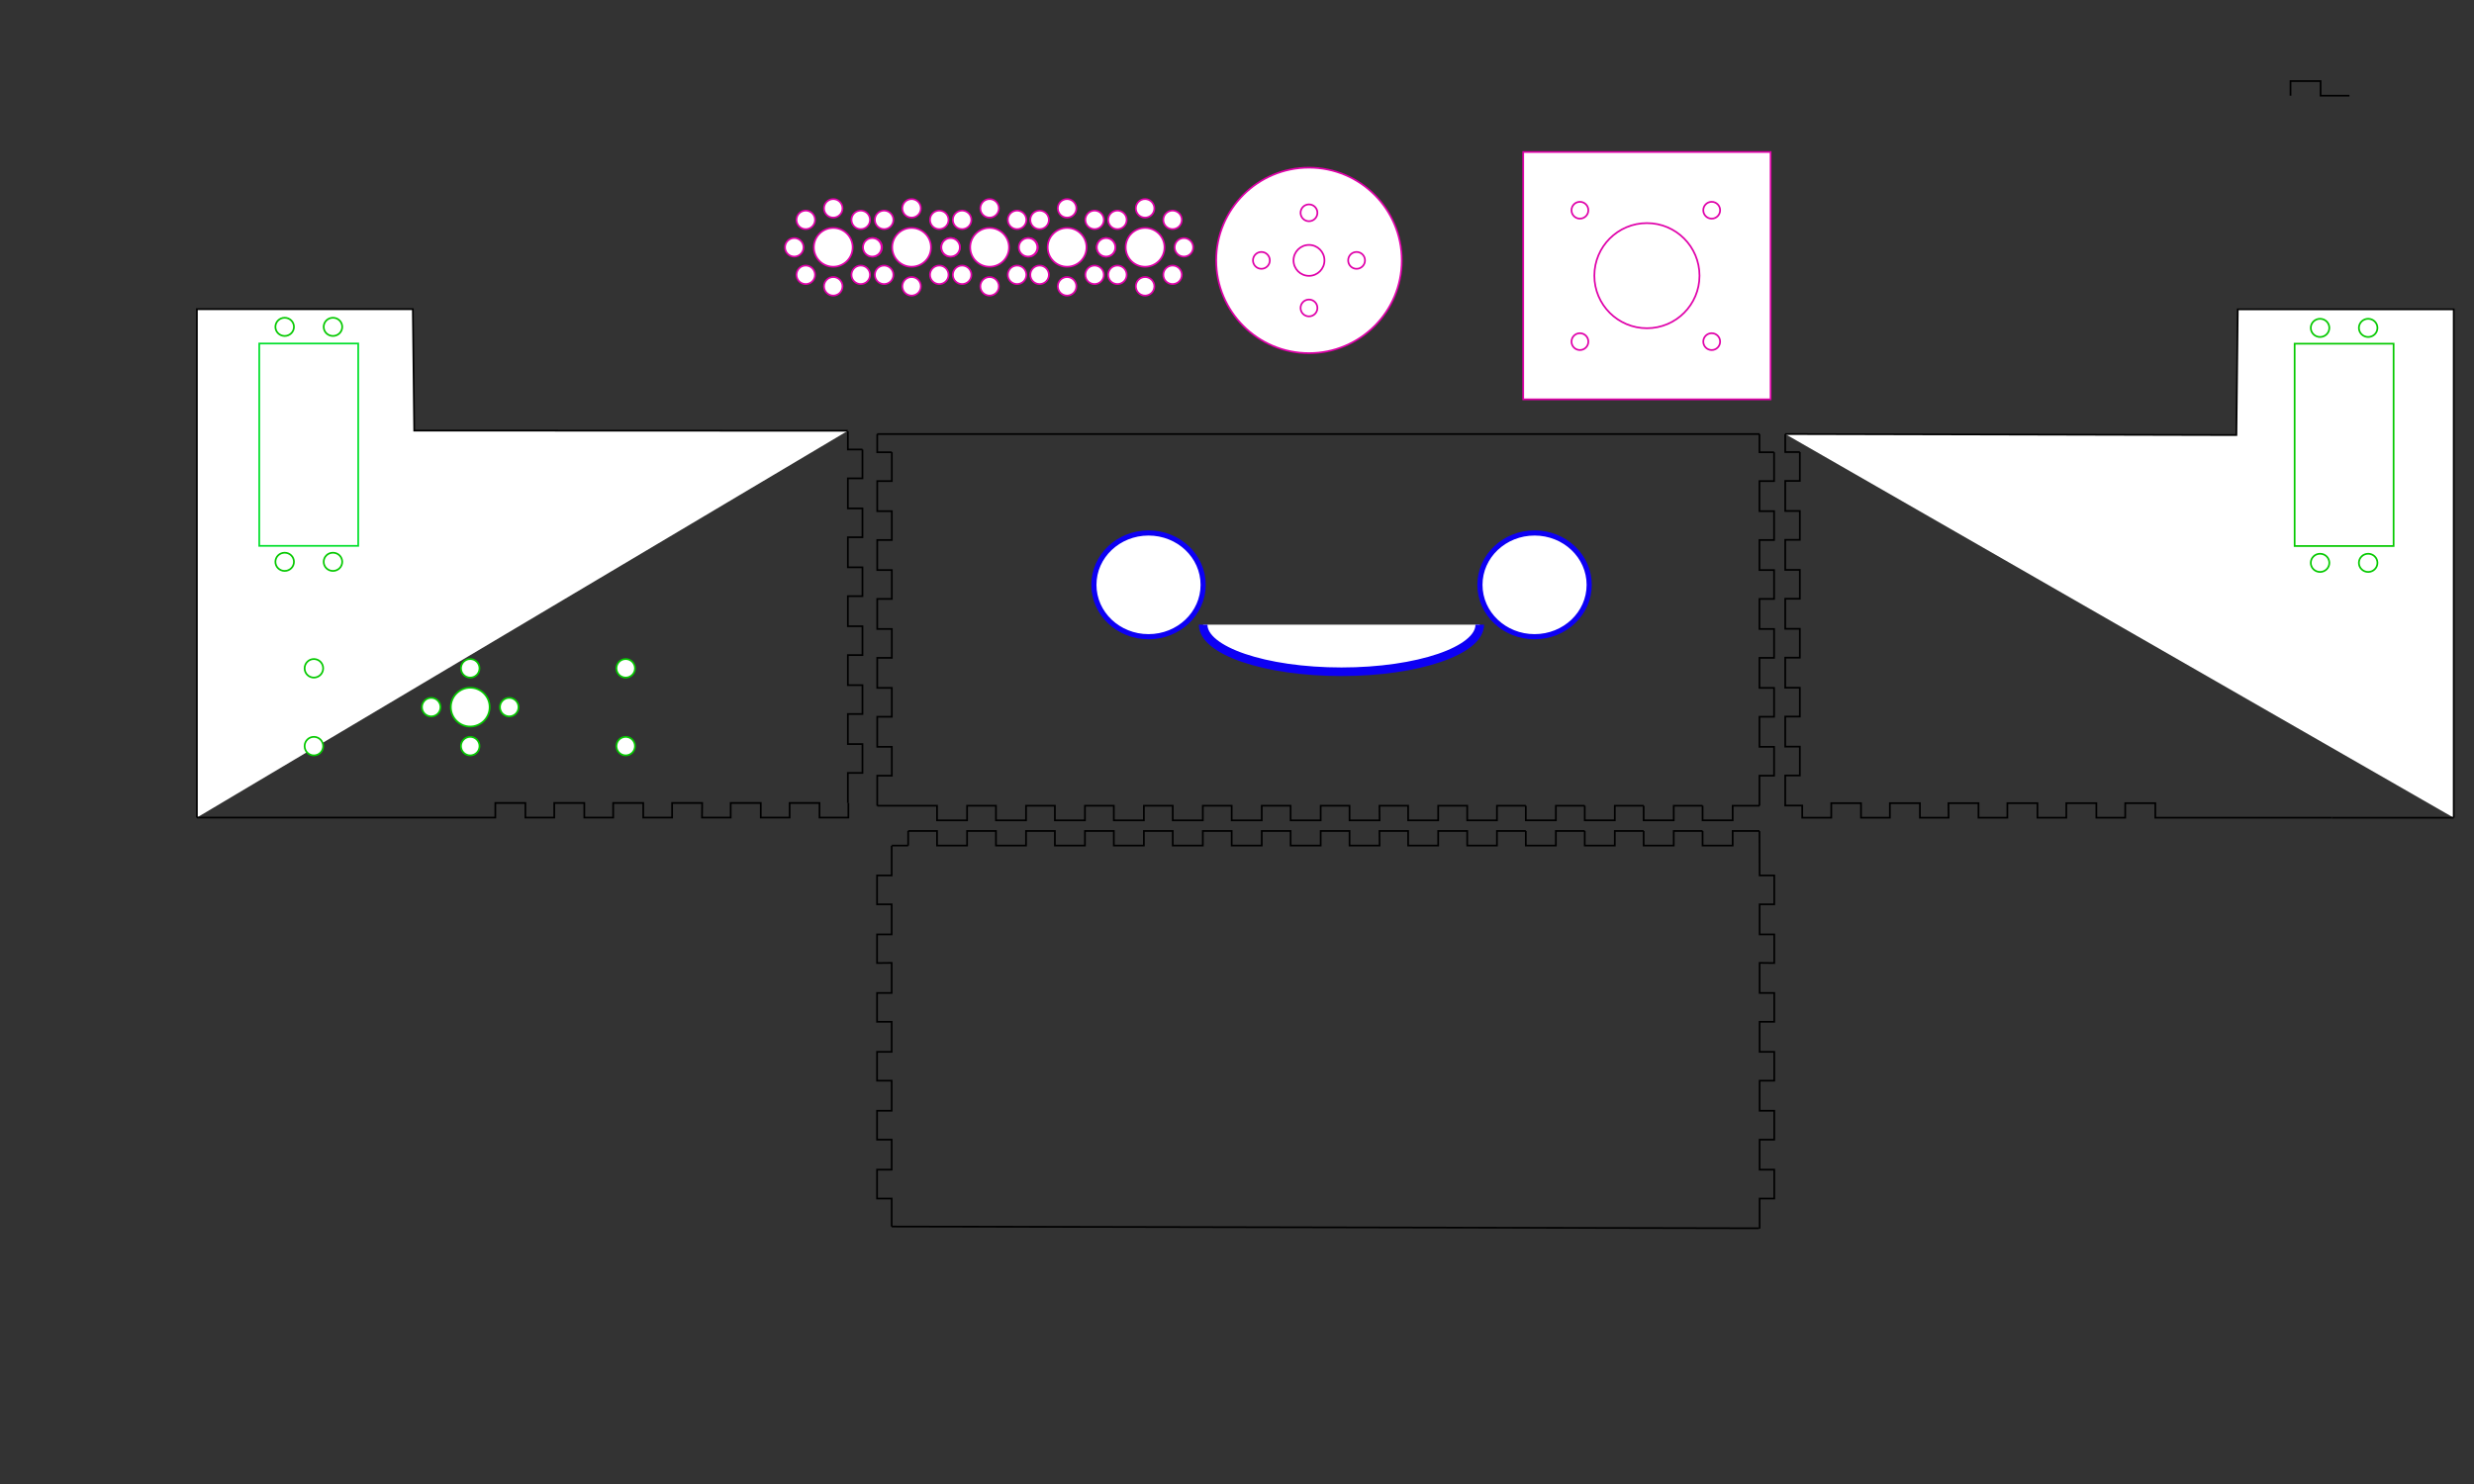<?xml version="1.0" encoding="utf-8"?>
<!-- Generator: Adobe Illustrator 23.0.1, SVG Export Plug-In . SVG Version: 6.00 Build 0)  -->
<svg version="1.1" id="Layer_1" xmlns="http://www.w3.org/2000/svg" xmlns:xlink="http://www.w3.org/1999/xlink" x="0px" y="0px"
	 width="1440px" height="864px" viewBox="0 0 1440 864" style="enable-background:new 0 0 1440 864;" xml:space="preserve">
<rect x="0" y="0" width="1440" height="864" fill="#333333" stroke="none"/>
<style type="text/css">
	.st0{fill:#FFFFFF;stroke:#DF00A9;stroke-miterlimit:10;}
	.st1{fill:#FFFFFF;stroke:#000000;stroke-miterlimit:10;}
	.st2{fill:none;stroke:#000000;stroke-miterlimit:10;}
	.st3{fill:#FFFFFF;stroke:#0D00F4;stroke-width:3;stroke-miterlimit:10;}
	.st4{fill:#FFFFFF;stroke:#0D00F4;stroke-width:5;stroke-miterlimit:10;}
	.st5{fill:none;stroke:#000000;}
	.st6{fill:none;stroke:#DF00A9;}
	.st7{fill:#FFFFFF;stroke:#00DF2B;stroke-miterlimit:10;}
	.st8{fill:#FFFFFF;stroke:#05C900;stroke-miterlimit:10;}
</style>
<rect x="886.6" y="88.5" class="st0" width="144" height="144"/>
<path class="st1" d="M1033.1,483.8"/>
<line class="st2" x1="519" y1="714.1" x2="1023.8" y2="715.1"/>
<path class="st1" d="M528.6,483.8"/>
<path class="st1" d="M519.6,469.1"/>
<line class="st2" x1="1024.1" y1="252.7" x2="510.6" y2="252.7"/>
<path class="st1" d="M1024.1,469.1"/>
<g>
	<circle class="st0" cx="958.6" cy="160.5" r="30.6"/>
	<circle class="st0" cx="996.3" cy="122.4" r="4.9"/>
	<circle class="st0" cx="996.3" cy="198.9" r="4.9"/>
	<circle class="st0" cx="919.6" cy="122.4" r="4.9"/>
	<circle class="st0" cx="919.6" cy="198.9" r="4.9"/>
</g>
<g>
	<circle class="st0" cx="761.9" cy="151.6" r="54"/>
	<circle class="st0" cx="761.9" cy="151.6" r="9"/>
	<circle class="st0" cx="761.9" cy="123.9" r="4.9"/>
	<circle class="st0" cx="761.9" cy="179.3" r="4.9"/>
	<circle class="st0" cx="734.2" cy="151.6" r="4.9"/>
	<circle class="st0" cx="789.6" cy="151.6" r="4.9"/>
</g>
<g>
	<circle class="st0" cx="576" cy="144" r="11.3"/>
	<circle class="st0" cx="576" cy="166.7" r="5.4"/>
	<circle class="st0" cx="592" cy="160" r="5.4"/>
	<circle class="st0" cx="592" cy="128" r="5.4"/>
	<circle class="st0" cx="560" cy="160" r="5.4"/>
	<circle class="st0" cx="560" cy="128" r="5.4"/>
	<circle class="st0" cx="576" cy="121.3" r="5.4"/>
	<circle class="st0" cx="553.3" cy="144" r="5.4"/>
	<circle class="st0" cx="598.7" cy="144" r="5.4"/>
</g>
<g>
	<circle class="st0" cx="621.1" cy="144" r="11.3"/>
	<circle class="st0" cx="621.1" cy="166.7" r="5.4"/>
	<circle class="st0" cx="637.1" cy="160" r="5.4"/>
	<circle class="st0" cx="637.1" cy="128" r="5.4"/>
	<circle class="st0" cx="605.1" cy="160" r="5.4"/>
	<circle class="st0" cx="605.1" cy="128" r="5.4"/>
	<circle class="st0" cx="621.1" cy="121.3" r="5.4"/>
	<circle class="st0" cx="598.4" cy="144" r="5.4"/>
	<circle class="st0" cx="643.8" cy="144" r="5.4"/>
</g>
<g>
	<circle class="st0" cx="666.5" cy="144" r="11.3"/>
	<circle class="st0" cx="666.5" cy="166.7" r="5.4"/>
	<circle class="st0" cx="682.5" cy="160" r="5.4"/>
	<circle class="st0" cx="682.5" cy="128" r="5.4"/>
	<circle class="st0" cx="650.4" cy="160" r="5.4"/>
	<circle class="st0" cx="650.4" cy="128" r="5.4"/>
	<circle class="st0" cx="666.5" cy="121.3" r="5.4"/>
	<circle class="st0" cx="643.8" cy="144" r="5.4"/>
	<circle class="st0" cx="689.1" cy="144" r="5.4"/>
</g>
<g>
	<circle class="st0" cx="530.6" cy="144" r="11.3"/>
	<circle class="st0" cx="530.6" cy="166.7" r="5.4"/>
	<circle class="st0" cx="546.7" cy="160" r="5.4"/>
	<circle class="st0" cx="546.7" cy="128" r="5.4"/>
	<circle class="st0" cx="514.6" cy="160" r="5.4"/>
	<circle class="st0" cx="514.6" cy="128" r="5.4"/>
	<circle class="st0" cx="530.6" cy="121.3" r="5.4"/>
	<circle class="st0" cx="508" cy="144" r="5.4"/>
	<circle class="st0" cx="553.3" cy="144" r="5.4"/>
</g>
<g>
	<circle class="st0" cx="485" cy="144" r="11.3"/>
	<circle class="st0" cx="485" cy="166.7" r="5.4"/>
	<circle class="st0" cx="501" cy="160" r="5.4"/>
	<circle class="st0" cx="501" cy="128" r="5.4"/>
	<circle class="st0" cx="469" cy="160" r="5.4"/>
	<circle class="st0" cx="469" cy="128" r="5.4"/>
	<circle class="st0" cx="485" cy="121.3" r="5.4"/>
	<circle class="st0" cx="462.3" cy="144" r="5.4"/>
	<circle class="st0" cx="507.7" cy="144" r="5.4"/>
</g>
<path class="st1" d="M511,714.1"/>
<path class="st1" d="M511,588.5"/>
<ellipse class="st3" cx="668.5" cy="340.5" rx="31.8" ry="30.2"/>
<ellipse class="st3" cx="893.2" cy="340.5" rx="31.8" ry="30.2"/>
<path class="st4" d="M861.3,363.7c0,15.1-36,27.4-80.5,27.4s-80.5-12.3-80.5-27.4"/>
<path id="path6371_1_" class="st5" d="M510.6,469.1h34.8v8.5h17.5v-8.5h16.8v8.5h17.5v-8.5H614v8.5h17.5v-8.5h16.8v8.5h17.5v-8.5
	h16.8v8.5h17.5v-8.5h16.8v8.5h17.5v-8.5h16.8v8.5h17.5v-8.5h16.8v8.5H803l-0.1-8.5h16.7v8.5h17.5v-8.5H854v8.5h17.3v-8.5h16.8"/>
<path id="path6371_2_" class="st5" d="M1333.2,55.7v-8.5h17.5v8.5h16.8"/>
<path id="path6371_3_" class="st5" d="M888.1,469.1v8.5h17.5v-8.5h16.8"/>
<path id="path6371_4_" class="st5" d="M922.4,469.1v8.5h17.5v-8.5h16.8"/>
<path id="path6371_5_" class="st5" d="M956.7,469.1v8.5h17.5v-8.5H991"/>
<path id="path6371_6_" class="st5" d="M991,469.1v8.5h17.5v-8.5h15.6"/>
<path id="path6371_11_" class="st5" d="M528.6,483.8h16.8v8.5h17.5v-8.5h16.8v8.5h17.5v-8.5H614v8.5h17.5v-8.5h16.8v8.5h17.5v-8.5
	h16.8v8.5h17.5v-8.5h16.8v8.5h17.5v-8.5h16.8v8.5h17.5v-8.5h16.8v8.5H803l-0.1-8.5h16.7v8.5h17.5v-8.5H854v8.5h17.3v-8.5h16.8"/>
<path id="path6371_10_" class="st5" d="M888.1,483.8v8.5h17.5v-8.5h16.8"/>
<path id="path6371_9_" class="st5" d="M922.4,483.8v8.5h17.5v-8.5h16.8"/>
<path id="path6371_8_" class="st5" d="M956.7,483.8v8.5h17.5v-8.5H991"/>
<path id="path6371_7_" class="st5" d="M991,483.8v8.5h17.5v-8.5h15.6"/>
<path id="path6371_20_" class="st5" d="M493.5,467.5V450h8.5v-16.8h-8.5v-17.5h8.5v-16.8h-8.5v-17.5h8.5v-16.8h-8.5v-17.5h8.5v-16.8
	h-8.5v-17.5h8.5V296h-8.5v-17.5h8.5v-16.8"/>
<path id="path6371_12_" class="st5" d="M502,261.7h-8.5v-10.6"/>
<polyline class="st1" points="114.6,476 114.6,180 240.3,180 241.1,250.7 493.5,250.8 "/>
<path class="st1" d="M493.5,467.2"/>
<path id="path6371_27_" class="st5" d="M311.8,195.4"/>
<path id="path6371_29_" class="st5" d="M493.5,467.2"/>
<path id="path6371_25_" class="st5" d="M485,467.2"/>
<path id="path6371_24_" class="st5" d="M492.8,473.4"/>
<path id="path6371_23_" class="st5" d="M475.4,572.6"/>
<path id="path6371_22_" class="st6" d="M485,227.1"/>
<path id="path6371_28_" class="st5" d="M493.5,250.8"/>
<path id="path6371_21_" class="st5" d="M114.6,476h173.7v-8.5h17.5v8.5h16.8v-8.5h17.5v8.5h16.8v-8.5h17.5v8.5h16.8v-8.5h17.5
	l-0.1,8.5h16.7v-8.5h17.5v8.5h16.8v-8.5H477v8.5h16.8v-8.5"/>
<path class="st1" d="M527.6,714.1"/>
<path class="st1" d="M527.6,588.5"/>
<path id="path6371_31_" class="st5" d="M527.7,675.5"/>
<path id="path6371_30_" class="st5" d="M519.1,492.3h9.5"/>
<path id="path6371_34_" class="st5" d="M519.1,495.4"/>
<path id="path6371_26_" class="st5" d="M519,714.1v-16.3h-8.5V681h8.5v-17.5h-8.5v-16.8h8.5v-17.5h-8.5v-16.8h8.5v-17.5h-8.5v-16.8
	h8.5v-17.5l-8.5,0.1V544h8.5v-17.5h-8.5v-16.8h8.5v-17.3"/>
<line class="st5" x1="528.6" y1="483.8" x2="528.6" y2="492.3"/>
<path id="path6371_36_" class="st5" d="M510.6,469.1l0-17.5h8.5v-16.8h-8.5v-17.5h8.5v-16.8h-8.5V383h8.5v-16.8h-8.5v-17.5h8.5
	v-16.8h-8.5v-17.5h8.5v-16.8h-8.5v-17.5h8.5v-16.8"/>
<path id="path6371_33_" class="st5" d="M519.1,263.3h-8.5l0-10.6"/>
<path id="path6371_38_" class="st5" d="M1024.1,469.1v-17.5h8.5v-16.8h-8.5v-17.5h8.5v-16.8h-8.5V383h8.5v-16.8h-8.5v-17.5h8.5
	v-16.8h-8.5v-17.5h8.5v-16.8h-8.5v-17.5h8.5v-16.8"/>
<path id="path6371_37_" class="st5" d="M1032.6,263.3h-8.5v-10.6"/>
<path id="path6371_40_" class="st5" d="M1039.1,469v-17.5h8.5v-16.8h-8.5v-17.5h8.5v-16.8h-8.5v-17.5h8.5v-16.8h-8.5v-17.5h8.5
	v-16.8h-8.5v-17.5h8.5v-16.8h-8.5V280h8.5v-16.8"/>
<path id="path6371_39_" class="st5" d="M1047.6,263.2h-8.5v-10.5"/>
<path id="path6371_50_" class="st5" d="M1049.3,467.5"/>
<path id="path6371_49_" class="st5" d="M1049.3,251.1"/>
<polyline class="st1" points="1428.2,476.1 1428.2,180.1 1302.5,180.1 1301.7,253.3 1039.1,252.7 "/>
<path class="st1" d="M1049.3,467.3"/>
<path id="path6371_19_" class="st5" d="M1231.1,195.4"/>
<path id="path6371_18_" class="st5" d="M1049.3,467.3"/>
<path id="path6371_17_" class="st5" d="M1057.8,467.3"/>
<path id="path6371_16_" class="st5" d="M1050,473.5"/>
<path id="path6371_15_" class="st6" d="M1057.8,227.2"/>
<path id="path6371_14_" class="st5" d="M1049.3,250.9"/>
<path id="path6371_43_" class="st5" d="M1357.4,476.1h-102.9v-8.5H1237v8.5h-16.8v-8.5h-17.5v8.5h-16.8v-8.5h-17.5v8.5h-16.8v-8.5
	h-17.5l0.1,8.5h-16.7v-8.5H1100v8.5h-16.8v-8.5h-17.3v8.5H1049V469"/>
<path id="path6371_35_" class="st5" d="M1428.2,476.1h-70.8"/>
<path id="path6371_47_" class="st5" d="M1023.5,495.4"/>
<path class="st1" d="M1032.2,714.1"/>
<path class="st1" d="M1032.2,588.5"/>
<path class="st1" d="M1015.6,714.1"/>
<path class="st1" d="M1015.6,588.5"/>
<path id="path6371_48_" class="st5" d="M1015.5,675.5"/>
<path id="path6371_32_" class="st5" d="M1024.2,715.3v-17.5h8.5V681h-8.5v-17.5h8.5v-16.8h-8.5v-17.5h8.5v-16.8h-8.5v-17.5h8.5
	v-16.8h-8.5v-17.5l8.5,0.1V544h-8.5v-17.5h8.5v-16.8h-8.5l-0.1-25.8"/>
<line class="st5" x1="1049.3" y1="467.5" x2="1049.3" y2="467.5"/>
<line class="st5" x1="1049.5" y1="469" x2="1038.6" y2="469"/>
<rect x="150.9" y="200" class="st7" width="57.6" height="117.8"/>
<rect x="1335.6" y="200.1" class="st8" width="57.6" height="117.8"/>
<g>
	<circle class="st8" cx="273.7" cy="411.7" r="11.3"/>
	<circle class="st8" cx="273.7" cy="434.4" r="5.4"/>
	<circle class="st8" cx="273.7" cy="389.1" r="5.4"/>
	<circle class="st8" cx="251" cy="411.7" r="5.4"/>
	<circle class="st8" cx="296.4" cy="411.7" r="5.4"/>
</g>
<circle class="st8" cx="364.2" cy="434.4" r="5.4"/>
<circle class="st8" cx="364.2" cy="389.1" r="5.4"/>
<circle class="st8" cx="182.7" cy="434.4" r="5.4"/>
<circle class="st8" cx="182.7" cy="389.1" r="5.4"/>
<path class="st8" d="M160,406.3"/>
<g>
	<ellipse class="st8" cx="1350.4" cy="327.7" rx="5.4" ry="5.3"/>
	<ellipse class="st8" cx="1350.4" cy="190.9" rx="5.4" ry="5.3"/>
	<ellipse class="st8" cx="1378.4" cy="327.7" rx="5.4" ry="5.3"/>
	<ellipse class="st8" cx="1378.4" cy="190.9" rx="5.4" ry="5.3"/>
</g>
<g>
	<ellipse class="st8" cx="165.7" cy="327.1" rx="5.4" ry="5.3"/>
	<ellipse class="st8" cx="165.7" cy="190.3" rx="5.4" ry="5.3"/>
	<ellipse class="st8" cx="193.8" cy="327.1" rx="5.4" ry="5.3"/>
	<ellipse class="st8" cx="193.8" cy="190.3" rx="5.4" ry="5.3"/>
</g>
</svg>
